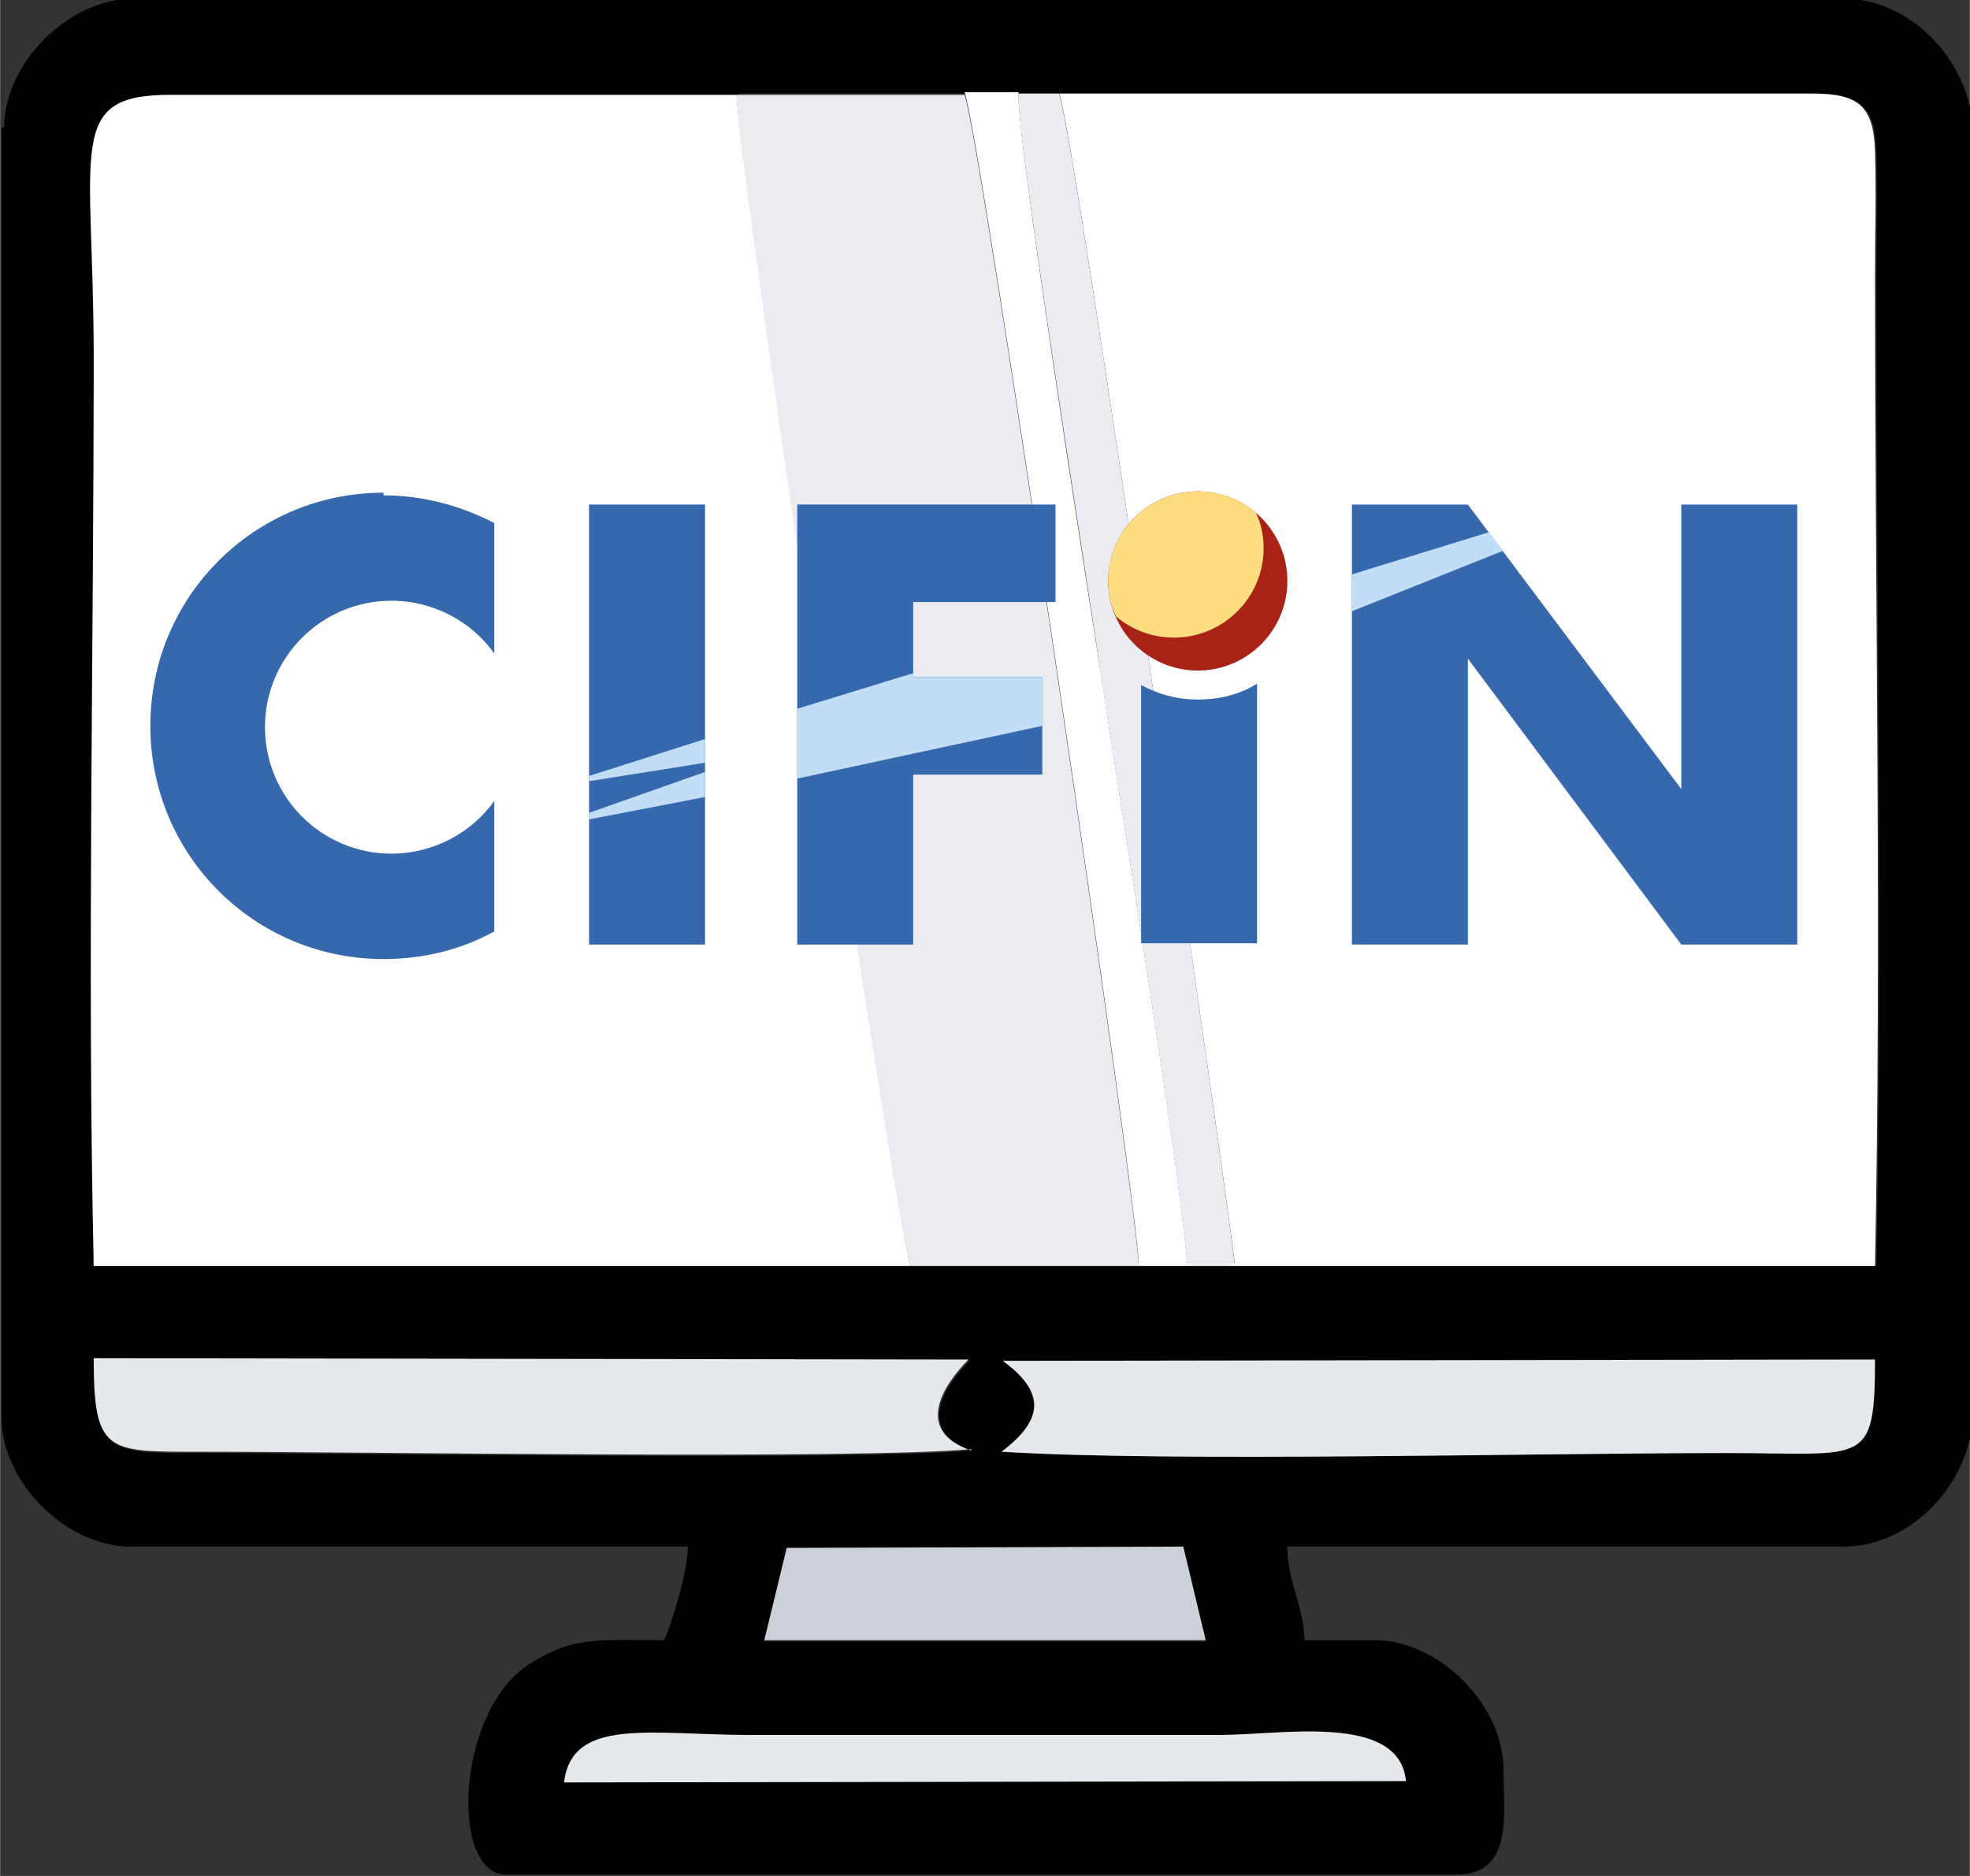 <?xml version="1.0" encoding="UTF-8"?>
<!DOCTYPE svg PUBLIC "-//W3C//DTD SVG 1.1//EN" "http://www.w3.org/Graphics/SVG/1.1/DTD/svg11.dtd">
<!-- Creator: CorelDRAW 2020 (64-Bit) -->
<svg xmlns="http://www.w3.org/2000/svg" xml:space="preserve" width="9.762mm" height="9.297mm" version="1.1" style="shape-rendering:geometricPrecision; text-rendering:geometricPrecision; image-rendering:optimizeQuality; fill-rule:evenodd; clip-rule:evenodd"
viewBox="0 0 14.95 14.24"
 xmlns:xlink="http://www.w3.org/1999/xlink"
 xmlns:xodm="http://www.corel.com/coreldraw/odm/2003">
 <rect x="0" y="0" width="14.95" height="14.24" fill="#333333" stroke="none"/>
 <defs>
  <style type="text/css">
   <![CDATA[
    .fil0 {fill:black}
    .fil5 {fill:#3568AD}
    .fil7 {fill:#A92216}
    .fil6 {fill:#C2DEF6}
    .fil4 {fill:#CCD1D9}
    .fil3 {fill:#E5E8EC}
    .fil2 {fill:#EBECF1}
    .fil8 {fill:#FEDC80}
    .fil1 {fill:white}
   ]]>
  </style>
 </defs>
 <g id="Capa_x0020_1">
  <path class="fil0" d="M10.67 13.52l-6.39 0.01c0.06,-0.49 0.66,-0.35 1.42,-0.36l3.56 0c0.47,0 1.36,-0.17 1.41,0.35zm-4.7 -1.77l3.01 -0 0.17 0.71 -3.35 0 0.17 -0.71zm1.64 -1.42l6.62 -0.01c0,0.82 -0.07,0.71 -1.11,0.71 -1.55,0 -4.23,0.07 -5.52,-0.01 0.32,-0.24 0.33,-0.45 0.01,-0.69zm-0.23 0.68c-0.86,0.08 -4.64,0.02 -5.86,0.02 -0.7,0 -0.8,0.01 -0.8,-0.71l6.64 0.01c-0.19,0.18 -0.42,0.54 0.02,0.69zm-1.78 -10.3l1.73 -0 0.41 0 0.31 -0 5.71 -0c0.35,0 0.47,0.09 0.48,0.44 0.01,0.3 -0,0.63 -0,0.94 0,2.49 0.05,5.03 -0,7.52l-5.59 0 -1.73 0 -6.19 -0c-0.05,-2.28 -0,-4.61 -0,-6.89 0,-1.6 -0.22,-2 0.58,-2l4.3 0zm-5.59 0.26l0 9.79c0,0.49 0.49,0.98 0.98,0.98l4.23 0c-0,0.18 -0.12,0.58 -0.18,0.71 -0.51,0 -0.69,-0.03 -1.02,0.18 -0.56,0.35 -0.61,1.6 -0.18,1.6l7.21 0c0.44,0 0.36,-0.46 0.36,-0.8 0,-0.49 -0.49,-0.98 -0.98,-0.98l-0.53 0c-0.01,-0.28 -0.13,-0.44 -0.13,-0.71l4.23 0c0.48,0 0.98,-0.46 0.98,-1.07l0 -9.61c0,-0.61 -0.5,-1.07 -0.98,-1.07l-12.99 0c-0.49,0 -0.98,0.49 -0.98,0.98z"/>
  <path class="fil1" d="M8.64 9.61l5.59 -0c0.05,-2.49 0,-5.03 0,-7.52 0,-0.3 0.01,-0.64 0,-0.94 -0.01,-0.35 -0.13,-0.44 -0.48,-0.44l-5.71 0c0.13,0.41 1.3,8.54 1.33,8.88l-0.36 0c-0.07,-0.82 -0.5,-3.43 -0.65,-4.44 -0.09,-0.57 -0.66,-4.19 -0.63,-4.45l-0.41 -0c0.12,0.32 1.34,8.62 1.32,8.89z"/>
  <path class="fil1" d="M6.91 9.61c-0.11,-0.32 -1.34,-8.65 -1.32,-8.89l-4.3 -0c-0.8,-0 -0.58,0.4 -0.58,2 0,2.28 -0.05,4.62 0,6.89l6.19 0z"/>
  <path class="fil2" d="M6.91 9.61l1.73 -0c0.02,-0.27 -1.2,-8.57 -1.32,-8.89l-1.73 0c-0.03,0.24 1.2,8.57 1.32,8.89z"/>
  <path class="fil3" d="M7.61 10.33c0.33,0.24 0.31,0.45 -0.01,0.69 1.3,0.08 3.98,0.01 5.52,0.01 1.03,0 1.11,0.11 1.11,-0.71l-6.62 0.01z"/>
  <path class="fil3" d="M7.37 11.01c-0.44,-0.15 -0.21,-0.5 -0.02,-0.69l-6.64 -0.01c0,0.72 0.1,0.71 0.8,0.71 1.22,-0 5.01,0.06 5.86,-0.02z"/>
  <path class="fil2" d="M8.04 0.71l-0.31 0c-0.03,0.26 0.55,3.87 0.63,4.45 0.15,1 0.58,3.62 0.65,4.44l0.36 0c-0.03,-0.35 -1.2,-8.48 -1.33,-8.88z"/>
  <polygon class="fil4" points="5.8,12.45 9.15,12.45 8.98,11.74 5.97,11.75 "/>
  <path class="fil3" d="M10.67 13.52c-0.05,-0.52 -0.95,-0.35 -1.41,-0.35l-3.56 0c-0.76,0 -1.36,-0.14 -1.42,0.36l6.39 -0.01z"/>
  <polygon class="fil5" points="11.14,3.83 10.26,3.83 10.26,7.17 11.14,7.17 11.14,5 12.76,7.17 13.64,7.17 13.64,3.83 12.76,3.83 12.76,5.99 "/>
  <polygon class="fil6" points="10.26,4.36 10.26,4.64 11.41,4.18 11.3,4.04 "/>
  <path class="fil5" d="M8.66 5.2l0 1.96 0.88 0 0 -1.97c-0.13,0.08 -0.28,0.12 -0.45,0.12 -0.16,0 -0.3,-0.04 -0.43,-0.11z"/>
  <polygon class="fil5" points="6.05,3.83 6.05,4.57 6.05,5.14 6.05,5.88 6.05,7.17 6.93,7.17 6.93,5.88 7.91,5.88 7.91,5.14 6.93,5.14 6.93,4.57 8.01,4.57 8.01,3.83 6.93,3.83 "/>
  <polygon class="fil6" points="6.05,5.38 6.05,5.88 6.05,5.91 7.91,5.51 7.91,5.14 6.93,5.14 6.93,5.11 "/>
  <rect class="fil5" x="4.47" y="3.83" width="0.88" height="3.34"/>
  <path class="fil6" d="M4.47 5.88l0 0.05 0.88 -0.14 0 -0.18 -0.88 0.28zm0 0.29l0 0.05 0.88 -0.17 0 -0.19 -0.88 0.31z"/>
  <path class="fil5" d="M2.91 3.76c0.3,0 0.59,0.08 0.84,0.21l0 0.99c-0.17,-0.24 -0.46,-0.4 -0.78,-0.4 -0.53,0 -0.96,0.43 -0.96,0.96 0,0.53 0.43,0.96 0.96,0.96 0.32,0 0.61,-0.16 0.78,-0.4l0 0.99c-0.25,0.14 -0.54,0.21 -0.84,0.21 -0.98,0 -1.77,-0.79 -1.77,-1.77 0,-0.98 0.79,-1.77 1.77,-1.77z"/>
  <circle class="fil7" cx="9.09" cy="4.41" r="0.68"/>
  <path class="fil8" d="M9.09 3.73c0.17,0 0.32,0.06 0.44,0.16 0.04,0.08 0.06,0.18 0.06,0.27 0,0.38 -0.31,0.68 -0.68,0.68 -0.17,0 -0.32,-0.06 -0.44,-0.16 -0.04,-0.08 -0.06,-0.18 -0.06,-0.27 0,-0.38 0.31,-0.68 0.68,-0.68z"/>
 </g>
</svg>
